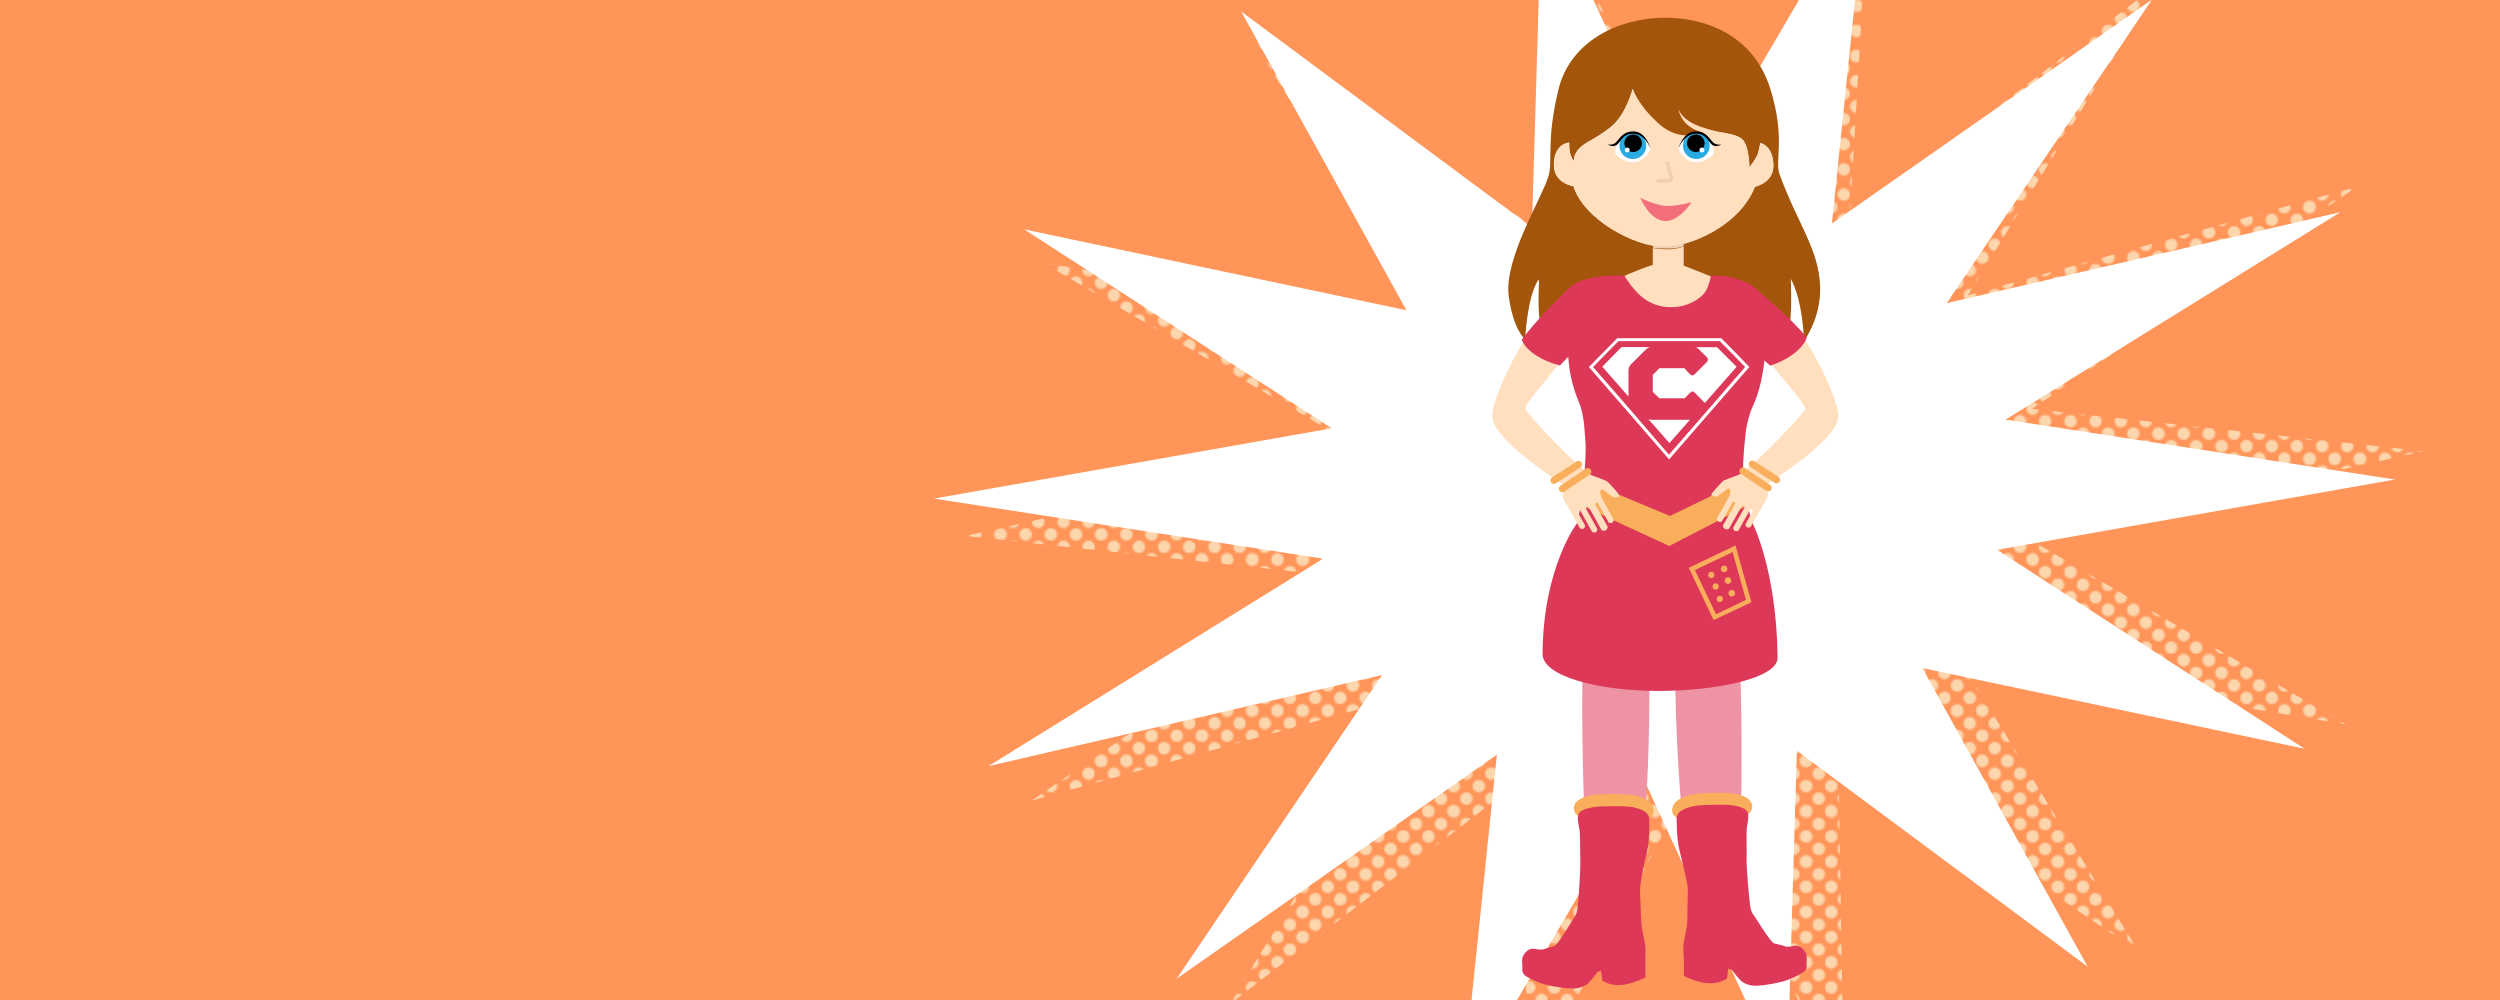 <?xml version="1.0" encoding="utf-8"?>
<!-- Generator: Adobe Illustrator 18.1.1, SVG Export Plug-In . SVG Version: 6.00 Build 0)  -->
<svg version="1.1" id="Layer_1" xmlns="http://www.w3.org/2000/svg" xmlns:xlink="http://www.w3.org/1999/xlink" x="0px" y="0px"
	 viewBox="0 0 1440 576" enable-background="new 0 0 1440 576" xml:space="preserve">
<pattern  y="576" width="28.8" height="28.8" patternUnits="userSpaceOnUse" id="SVGID_1_2" viewBox="3.6 -32.4 28.8 28.8" overflow="visible">
	<g>
		<polygon fill="none" points="3.6,-3.6 32.4,-3.6 32.4,-32.4 3.6,-32.4 		"/>
		<g>
			<polygon fill="none" points="3.6,-3.6 32.4,-3.6 32.4,-32.4 3.6,-32.4 			"/>
			<path fill="#FCD6AD" d="M32.4,0c2,0,3.6-1.6,3.6-3.6s-1.6-3.6-3.6-3.6s-3.6,1.6-3.6,3.6C28.8-1.6,30.4,0,32.4,0z"/>
			<path fill="#FCD6AD" d="M18,0c2,0,3.6-1.6,3.6-3.6S20-7.2,18-7.2s-3.6,1.6-3.6,3.6S16,0,18,0z"/>
			<path fill="#FCD6AD" d="M32.4-14.4c2,0,3.6-1.6,3.6-3.6s-1.6-3.6-3.6-3.6S28.8-20,28.8-18S30.4-14.4,32.4-14.4z"/>
			<path fill="#FCD6AD" d="M18-14.4c2,0,3.6-1.6,3.6-3.6S20-21.6,18-21.6S14.4-20,14.4-18S16-14.4,18-14.4z"/>
			<path fill="#FCD6AD" d="M10.8-7.2c2,0,3.6-1.6,3.6-3.6s-1.6-3.6-3.6-3.6s-3.6,1.6-3.6,3.6C7.2-8.8,8.8-7.2,10.8-7.2z"/>
			<path fill="#FCD6AD" d="M25.2-7.2c2,0,3.6-1.6,3.6-3.6s-1.6-3.6-3.6-3.6s-3.6,1.6-3.6,3.6S23.2-7.2,25.2-7.2z"/>
			<path fill="#FCD6AD" d="M10.8-21.6c2,0,3.6-1.6,3.6-3.6s-1.6-3.6-3.6-3.6s-3.6,1.6-3.6,3.6C7.2-23.2,8.8-21.6,10.8-21.6z"/>
			<path fill="#FCD6AD" d="M25.2-21.6c2,0,3.6-1.6,3.6-3.6s-1.6-3.6-3.6-3.6s-3.6,1.6-3.6,3.6S23.2-21.6,25.2-21.6z"/>
			<path fill="#FCD6AD" d="M3.6,0c2,0,3.6-1.6,3.6-3.6S5.6-7.2,3.6-7.2S0-5.6,0-3.6S1.6,0,3.6,0z"/>
			<path fill="#FCD6AD" d="M3.6-14.4c2,0,3.6-1.6,3.6-3.6s-1.6-3.6-3.6-3.6S0-20,0-18S1.6-14.4,3.6-14.4z"/>
			<path fill="#FCD6AD" d="M32.4-28.8c2,0,3.6-1.6,3.6-3.6S34.4-36,32.4-36s-3.6,1.6-3.6,3.6C28.8-30.4,30.4-28.8,32.4-28.8z"/>
			<path fill="#FCD6AD" d="M18-28.8c2,0,3.6-1.6,3.6-3.6S20-36,18-36s-3.6,1.6-3.6,3.6S16-28.8,18-28.8z"/>
			<path fill="#FCD6AD" d="M3.6-28.8c2,0,3.6-1.6,3.6-3.6S5.6-36,3.6-36S0-34.4,0-32.4S1.6-28.8,3.6-28.8z"/>
		</g>
	</g>
</pattern>
<rect fill="#FF9559" width="1440" height="576"/>
<g>
	<g>
		<pattern  id="SVGID_1_" xlink:href="#SVGID_1_2" patternTransform="matrix(1 0 0 1 -3.6 -543.603)">
		</pattern>
		<polygon fill="url(#SVGID_1_)" points="594.1,461.2 781.4,333.1 555.9,308.7 783,258 600.8,151.4 822.8,188 720,20.4 893,137.1 
			889.9,-58.3 979.6,115.4 1076.9,-69.2 1065.4,127.1 1243.9,-10 1133.6,170 1357.8,107.4 1170.5,235.5 1396,259.9 1168.9,310.6 
			1351.1,417.2 1129.1,380.6 1231.9,548.2 1058.9,431.4 1062,626.9 972.3,453.2 875,637.8 886.5,441.5 708,578.6 818.3,398.6 		"/>
	</g>
	<polygon fill="#FFFFFF" points="569.3,441.3 762.1,321.8 537.9,287.2 767.1,246.7 589.9,132.1 810.1,178.7 714.9,6.6 882.4,131 
		888.2,-64.4 969.9,113.2 1075.4,-66.9 1055.2,128.7 1239.6,-0.3 1121.3,174.6 1348.1,122.2 1155.2,241.7 1379.5,276.2 
		1150.3,316.7 1327.5,431.3 1107.3,384.8 1202.5,556.8 1035,432.4 1029.2,627.9 947.5,450.3 842,630.3 862.2,434.7 677.8,563.7 
		796.1,388.8 	"/>
</g>
<g>
	<g>
		<path fill="#A3550B" d="M1048.4,165.4c-0.6-21.8-12.8-36-23.4-65.1c-2.8-7.8,3.5-20.5-5.1-48.5c-10.1-33.2-39.8-41.6-60.6-41.6
			c-27.5,0-54.9,13.9-61.6,41.2c-7.2,29.7-3.2,40.7-5.7,49.8c-3.1,11.6-25.8,47.5-23,69.2c2.5,19.4,9.5,25.2,9.5,25.2
			s1-24.6,7.6-34.4c1.1-1.7-1,12.8,1,25.5c2.5,16.7,15.5,17.1,15.5,17.1s-2.5-4.9-2.6-8.2c-0.2-8.2,3.1-12.7,3.1-12.7s3,8.5,4,10.2
			c7.5,14,10.4,10.9,10.4,10.9s-3.1-13,0-13.6s81.8,1,81.8,1s3.5,9.4,1.6,13.4c-1,2.1,5-1.2,9-6.7c3.7-5.1,5.6-12.4,5.6-12.4
			s2.5,6.8,2.7,9.2c0.3,2.6-0.9,10.5-0.9,10.5s11.4-3.9,13.6-18.2c1.4-8.8,0.6-26.6,0.6-26.6c7.2,13.3,7.6,35.8,7.6,35.8
			S1048.9,183.4,1048.4,165.4z M1010.8,107.5c-9.4,23.5-38.8,34.6-52,34.6c-17.8,0-46.9-16.2-52.5-34.9c0,0-11.3-1.5-11.3-12.2
			c0-12.5,8.8-12.9,8.8-12.9c-0.3,8.1,2.8,10.6,2.8,10.6s-0.5-3.3,2.8-7c3.8-4.2,10.3-5.8,18.8-12.9c8.5-7,12.2-21.7,12.2-21.7
			s1.9,8.1,14.7,19.9c12.9,11.8,26.3,5.2,26.3,5.2s-4.4-0.4-9.1-4.1c-4.7-3.7-5.7-9.6-5.7-9.6s1.3,6.6,13.2,10.6
			c11.9,4.1,18.4,3.3,23.1,6.6c4.7,3.3,4.7,16.8,4.7,16.8s2.7-3.6,4.5-6.9c0.8-1.5,1.8-7.2,1.8-7.2s7.5,1.1,7.5,13.1
			C1021.5,105.3,1010.8,107.5,1010.8,107.5z"/>
		<path fill="#FFDFBE" d="M1014,82.5c0,0-1,5.8-1.8,7.2c-1.8,3.4-4.5,6.9-4.5,6.9s0-13.5-4.7-16.8c-4.7-3.3-11.3-2.5-23.1-6.6
			c-11.9-4.1-13.2-10.6-13.2-10.6s1,5.8,5.7,9.6c4.7,3.7,9.1,4.1,9.1,4.1s-13.5,6.6-26.3-5.2c-12.9-11.8-14.7-19.9-14.7-19.9
			s-3.8,14.7-12.2,21.7c-8.5,7-14.9,8.7-18.8,12.9c-3.3,3.7-2.8,7-2.8,7s-3.1-2.5-2.8-10.6c0,0-8.8,0.4-8.8,12.9
			c0,10.6,11.3,12.2,11.3,12.2c5.7,18.7,34.7,35,52.5,34.9c13.2,0,42.5-11,52-34.6c0,0,10.6-2.2,10.6-12
			C1021.5,83.7,1014,82.5,1014,82.5z"/>
		<g>
			<path fill="#FFFFFF" stroke="#FFFFFF" stroke-width="0.254" stroke-miterlimit="10" d="M987,88.5c0,0-5.1,5.8-11.6,4.7
				c-6.4-1.2-8.4-7.5-8.4-7.5s2.3-9.1,10-9C983.1,76.6,987,81.6,987,88.5z"/>
			<path fill="#29ABE2" stroke="#29ABE2" stroke-width="1.016" stroke-miterlimit="10" d="M977.1,91.1L977.1,91.1
				c4,0,7.2-3.2,7.2-7.2l0,0c0-4-3.2-7.2-7.2-7.2l0,0c-4,0-7.2,3.2-7.2,7.2l0,0C969.9,87.9,973.1,91.1,977.1,91.1z"/>
			<path stroke="#000000" stroke-width="0.508" stroke-miterlimit="10" d="M976.8,87.3L976.8,87.3c2.6,0,4.8-2.1,4.8-4.8l0,0
				c0-2.6-2.1-4.8-4.8-4.8l0,0c-2.6,0-4.8,2.1-4.8,4.8l0,0C972,85.1,974.2,87.3,976.8,87.3z"/>
			<path fill="#FFFFFF" d="M980.3,87.8L980.3,87.8c0.8,0,1.4-0.6,1.4-1.4l0,0c0-0.8-0.6-1.4-1.4-1.4l0,0c-0.8,0-1.4,0.6-1.4,1.4l0,0
				C979,87.1,979.5,87.8,980.3,87.8z"/>
			<g>
				<path d="M991.5,83.2c0,0-2.9,0.7-4.8-1.2c-0.4-0.4-0.8-0.9-1.3-1.5c-1.7-2.1-3.8-4.8-8.5-4.8c-5.8,0-8.2,5.1-9.7,8.4l-0.2,0.8
					l0.1-0.2c1.6-3.2,4.8-7.7,9.8-7.7c4.1,0,5.9,2.3,7.5,4.4c0.5,0.6,0.9,1.1,1.3,1.6C988,85.3,991.4,83.4,991.5,83.2"/>
			</g>
		</g>
		<g>
			<path fill="#FFFFFF" stroke="#FFFFFF" stroke-width="0.254" stroke-miterlimit="10" d="M930.5,88.5c0,0,5.1,5.8,11.6,4.7
				c6.4-1.2,8.4-7.5,8.4-7.5s-2.3-9.1-10-9C934.6,76.6,930.5,81.6,930.5,88.5z"/>
			<path fill="#29ABE2" stroke="#29ABE2" stroke-width="1.016" stroke-miterlimit="10" d="M940.5,91.1L940.5,91.1
				c-4,0-7.2-3.2-7.2-7.2l0,0c0-4,3.2-7.2,7.2-7.2l0,0c4,0,7.2,3.2,7.2,7.2l0,0C947.8,87.9,944.5,91.1,940.5,91.1z"/>
			<path stroke="#000000" stroke-width="0.508" stroke-miterlimit="10" d="M940.7,87.3L940.7,87.3c-2.6,0-4.8-2.1-4.8-4.8l0,0
				c0-2.6,2.1-4.8,4.8-4.8l0,0c2.6,0,4.8,2.1,4.8,4.8l0,0C945.5,85.1,943.4,87.3,940.7,87.3z"/>
			<path fill="#FFFFFF" d="M937.3,87.8L937.3,87.8c-0.8,0-1.4-0.6-1.4-1.4l0,0c0-0.8,0.6-1.4,1.4-1.4l0,0c0.8,0,1.4,0.6,1.4,1.4l0,0
				C938.7,87.1,938,87.8,937.3,87.8z"/>
			<g>
				<path d="M926,83.2c0,0,2.9,0.7,4.8-1.2c0.4-0.4,0.8-0.9,1.3-1.5c1.7-2.1,3.8-4.8,8.5-4.8c5.8,0,8.2,5.1,9.7,8.4l0.2,0.8
					l-0.1-0.2c-1.6-3.2-4.8-7.7-9.8-7.7c-4.1,0-5.9,2.3-7.5,4.4c-0.5,0.6-0.9,1.1-1.3,1.6C929.5,85.3,926.1,83.4,926,83.2"/>
			</g>
		</g>
	</g>
	<path fill="none" d="M962.2,191.1c-0.2,0-0.4,0-0.6,0.1C961.8,191.2,962,191.2,962.2,191.1z"/>
	<path fill="none" d="M961.4,191.2c-0.6,0-1.2,0.1-1.8,0.1C960.2,191.3,960.8,191.3,961.4,191.2z"/>
	<path fill="none" d="M966,190.3c4.1-1.2,7.9-3.4,10.9-6.9C973.9,186.5,970.3,189,966,190.3z"/>
	<path fill="none" d="M957.6,191.2C957.6,191.1,957.6,191.1,957.6,191.2C957.6,191.1,957.6,191.1,957.6,191.2z"/>
	<path fill="none" d="M956.9,191c-16.4-2.9-19.6-32.2-19.6-32.2c1.5,16.9,6.6,23.1,10.4,27.2C950.2,188.7,953.3,190.4,956.9,191z"/>
	<path fill="#ED93A4" d="M912.6,470.5c1.6-1.3,4.4-2.2,6.1-2.6c2.7-0.7,15.2-0.9,19.7-0.3c3.4,0.5,7,2.2,8.9,4.5
		c1.2-12.7,3.1-42.9,2.7-90.5c-14.3-1.5-30.4-8.3-37.8-13C910.4,400.7,911.9,450.3,912.6,470.5z"/>
	<path fill="none" stroke="#F9AE5C" stroke-width="10.155" stroke-linecap="round" stroke-miterlimit="10" d="M947.5,467
		c-0.1-0.5-0.5-1-1-1.5c-1.8-1.4-5.3-2.5-8.6-2.8c-4.6-0.4-16.2-0.3-19.2,0.2c-1.7,0.3-4.4,0.9-5.9,1.7c-0.6,0.3-1.1,0.6-1.2,1"/>
	<path fill="#ED93A4" d="M964.7,380.1c0.5,48.4,3.1,78.9,4.5,91.7c1.7-2.2,5.3-4.2,8.5-4.7c4.3-0.7,16.6-0.8,19.2-0.1
		c1.7,0.4,4.5,1.3,6,2.5c0.3-19.2,0.7-65-1.2-97.2c-6.8,2.1-13.5,2.8-16.3,2.9C982,375.2,975.4,378.4,964.7,380.1z"/>
	<path fill="#A40062" d="M961.6,191.2c-0.1,0-0.1,0-0.2,0C961.5,191.2,961.5,191.2,961.6,191.2z"/>
	<path fill="#A40062" d="M957.6,191.1c-0.2,0-0.5-0.1-0.7-0.1C957.1,191.1,957.3,191.1,957.6,191.1z"/>
	<path fill="#A40062" d="M962.2,191.1c1.4-0.2,2.6-0.4,3.8-0.8c-1,0.3-1.9,0.5-2.9,0.7C962.8,191.1,962.5,191.1,962.2,191.1z"/>
	<path fill="#A40062" d="M959.7,191.3L959.7,191.3c-0.7,0-1.4-0.1-1.9-0.1C958.3,191.2,959,191.3,959.7,191.3z"/>
	<path fill="#A40062" d="M976.9,183.4c8.3-8.3,11.9-20.3,11.9-20.3s-0.1,0-0.2-0.1c-1,2-6.6,13.6-10.2,18.5
		C978,182.2,977.5,182.9,976.9,183.4z"/>
	<path fill="#F5D6CB" stroke="#F5D6CB" stroke-width="3.046" stroke-miterlimit="10" d="M994.5,282"/>
	<path fill="#FFDFBE" d="M1011.6,283.4l2.4-2.1c43-27.1,44.4-38.3,44.7-40.2l0,0c1.9-8.5-15.7-44-26-54.5
		c-6.3-6.5-23.7-24.7-31.6-22.2l0.4,3.6c2.1,6.2,6.6,17.7,9.5,22c2.8,4.3,5.7,9.1,6,12.8c0.1,1.1,0.2,2.1,0.1,3.2
		c12.1,15.1,24.9,28.7,22.4,30.3c-1.9,3-21.3,24-32.3,32.9c-1.7,1.4-3,2.4-4.2,3.4"/>
	
		<line fill="none" stroke="#F9AE5C" stroke-width="4.062" stroke-linecap="round" stroke-miterlimit="10" x1="1009.3" y1="267.3" x2="1023.3" y2="276.4"/>
	<g>
		<path fill="#FFDFBE" d="M969.7,140.5c0.1,0,0.2,0,0.3,0l0,0l-17.9,0.8v0.2c1.6,0.2,5.2,0.7,8.7,0.7
			C965.5,142.1,969.7,140.5,969.7,140.5z"/>
		<path fill="#FFDFBE" d="M969.8,153v-11c-1,0.4-4.8,1.6-9.3,1.6h-0.1c-3.4,0-6.7-0.4-8.4-0.7v9.7c-4,1-15.8,6-16.1,6.2
			c-1.6,0.7,2.2,10.5,2.6,11.7c2.3,7.1,6.1,15.2,13.1,18.9c17.9,9.7,30.7-13.6,36.6-29C986.9,159.7,976,155.4,969.8,153z"/>
		<path fill="#EFD0B4" d="M960.5,143.2c4.5,0,8.3-0.9,9.3-1.3v-1.5c0,0-0.2,0-0.3,0c0,0-4,1.6-8.9,1.6c-3.5,0-7.4-0.4-8.4-0.7v1.5
			C954.2,143,957,143.2,960.5,143.2C960.4,143.2,960.5,143.2,960.5,143.2z"/>
	</g>
	<path fill="#FFDFBE" d="M906.8,283.9l-2.4-2.2c-43-27.4-44.4-38.8-44.7-40.7l0,0c-1.9-8.6,15.7-44.6,26-55.2
		c6.3-6.6,23.7-25.1,31.6-22.5l-0.4,3.7c-2.1,6.3-6.6,17.9-9.5,22.3s-5.7,9.3-6,12.9c-0.1,1.1-0.2,2.1-0.1,3.3
		c-12.1,15.3-24.9,29.1-22.4,30.7c1.9,3,21.3,24.3,32.3,33.3c1.7,1.4,3,2.5,4.2,3.4"/>
	
		<line fill="none" stroke="#F9AE5C" stroke-width="4.062" stroke-linecap="round" stroke-miterlimit="10" x1="909.2" y1="267.5" x2="895.1" y2="276.7"/>
	<path fill="#DD3858" d="M1012.1,166.9c-3.1-2.8-5.3-4.3-12.1-6.3c-1.3-0.4-2.9-1.9-14.6-1.9v0.7c0,0-1.3,6.7-3.9,9.7
		c-3.6,4.1-10.1,7.4-17.2,7.8c-8.5,0.5-13.9-2.5-17.3-4.9c-5.5-3.8-10.3-11.5-11.3-13.1l0.1-0.2c-0.1,0-0.2,0-0.2,0
		c0-0.1-0.1-0.1-0.1-0.1s-0.3,0-0.7,0.1c-9.2-0.1-10.7,0-18.2,1.4c-6,1.2-10.2,3.3-13.2,6.2c-2.9,3-19.9,19.3-26.9,29.5
		c3.2,7.4,13.4,12.6,22,14.7l4.8-5c1.2,17.4,6.6,26,7.4,29.7c0.9,4,1.6,4.5,2.6,20.6c0.3,4-0.9,29.9-2.7,35.2
		c-1.8,5.3-1.7,14.9-2.5,21.2c-0.9,6.1-3,29.1-3,29.1s20.3,6.1,36.9,7.5c16.7,1.4,55-1.3,61.6-2.6c6.6-1.4,9.3-5.8,9.7-7.5
		c0.5-6.1-4.4-42.7-7.4-50.6c-3.1-7.9-1.7-25.3-1.1-32c1-11.4,1.8-13.4,3.7-19.5c0.9-2.6,5.8-10.3,7.8-29l3.3,3
		c8.5-2.6,18.3-8.5,21.1-16.1C1033.2,184.8,1015.2,169.6,1012.1,166.9z"/>
	<path fill="#FFFFFF" d="M991.4,194.8h-59.9c-5.5,5.6-10.8,11-16.3,16.6c15.4,17.7,30.8,35.5,46.2,53.2
		c15.4-17.7,30.8-35.5,46.2-53.2C1002.3,205.7,996.9,200.3,991.4,194.8 M917.6,211.4c4.9-5,9.7-9.9,14.6-14.9h58.4
		c4.9,5,9.7,9.8,14.6,14.9c-14.6,16.9-29.2,33.6-43.9,50.5C946.9,245,932.3,228.2,917.6,211.4"/>
	<path fill="#FFFFFF" d="M938,213.7c0-1.9,0.5-2.9,1.8-4.2l8-8c0.8-0.8,1.6-1.3,2.4-1.6H934l-11.1,11.3l15.1,17.2c0-0.1,0-0.3,0-0.4
		V213.7z"/>
	<path fill="#FFFFFF" d="M949.4,241.4l12.2,13.8l11.8-13.4h-21.3C950.9,241.9,950.1,241.7,949.4,241.4"/>
	<path fill="#FFFFFF" d="M982.8,205.4c1.3,1.3,1.3,2.1,0,3.5l-6.3,6.3c-1.3,1.3-2.1,1.4-3.4,0l-2.9-3.1h-14.4l-3.8,3.8v9.8l3.8,3.7
		h14.6l2.7-2.8c1.4-1.4,2.1-1.5,3.4-0.1l5.5,5.6l18.3-20.8L989,200h-12.5c0.9,0.2,1.7,0.7,2.4,1.6L982.8,205.4z"/>
	<path fill="#DD3858" d="M908.7,300.9c0,0-19.8,25.2-20.2,75.7c-0.1,12.8,31.5,21.3,66.6,21.4c33,0,68.9-7.2,68.8-19.2
		c-0.6-51.1-14.7-78.1-14.7-78.1L908.7,300.9z"/>
	<polygon fill="#F9AE5C" points="911.5,291.4 961.5,314.5 1006.1,291.4 1004.2,276.7 961.9,297.2 912.8,276.7 	"/>
	<path fill="#FFDFBE" d="M914.4,272.1c0.1,0.1,0.4,0.4,0.9,0.7c0.3,0.2,0.6,0.4,0.9,0.6s0.8,0.5,1.5,0.7c3.7,1.4,6.2,2.3,7.5,2.9
		c0.7,0.3,2,1.7,4.1,4c1.9,2.1,2.9,3.4,3.2,3.9c0.3,0.6,0.2,1-0.4,1.3c-0.2,0.1-0.5,0.2-0.8,0.2c-1.1,0.2-1.7,0.2-2,0
		c-0.7-0.5-1.8-1.2-3.1-2.2c-1.4-1.1-2.3-1.8-3-2.2c-0.2-0.1-0.4-0.2-0.6-0.1c-0.6,0.3-0.9,1.1-0.8,2.2c0.1,1,0.3,1.9,0.6,2.4
		l7,12.7c0.2,0.3,0.1,0.7-0.1,1.1c-0.3,0.4-0.5,0.7-0.7,0.8c-0.3,0.2-0.7,0.2-1.2,0.2c-0.5-0.1-0.8-0.2-0.9-0.5l-6.1-11
		c-0.2-0.3-0.5-0.3-1.1-0.1c-0.5,0.3-0.7,0.6-0.5,0.8l7.1,12.7c0.2,0.3,0.1,0.7-0.1,1.2c-0.2,0.5-0.5,0.8-0.9,1
		c-0.3,0.2-0.8,0.3-1.3,0.3s-0.9-0.1-1.1-0.4l-7.3-13.1c-0.1-0.2-0.3-0.3-0.5-0.3c-0.3,0-0.5,0-0.6,0.1c-0.5,0.3-0.7,0.6-0.6,0.9
		l6.4,11.5c0.2,0.3,0.2,0.7,0,1.2s-0.4,0.8-0.8,1c-0.3,0.2-0.7,0.2-1.2,0.1s-0.9-0.3-1-0.6l-6.6-11.9c-0.2-0.3-0.5-0.3-1,0
		s-0.7,0.6-0.5,0.9l4.2,7.6c0.1,0.3,0.1,0.6-0.2,1s-0.5,0.7-0.7,0.8c-0.1,0-0.2,0.1-0.5,0.2c-0.1,0-0.4,0-0.8-0.1
		c-0.4-0.1-0.7-0.3-0.8-0.4l-9.6-17.1c-0.3-0.5-0.3-1.5-0.2-2.9c0.1-1.3,0.3-2.3,0.5-3c0.3-0.9,0.3-1.4,0.2-1.7"/>
	
		<line fill="none" stroke="#F9AE5C" stroke-width="4.062" stroke-linecap="round" stroke-miterlimit="10" x1="914.6" y1="271.6" x2="899.9" y2="281.5"/>
	<path fill="#FFDFBE" d="M1004,271.8c-0.1,0.1-0.4,0.4-0.9,0.7c-0.3,0.2-0.6,0.4-0.9,0.6c-0.3,0.2-0.8,0.4-1.5,0.7
		c-3.7,1.4-6.2,2.2-7.5,2.8c-0.7,0.3-2,1.7-4.1,4c-1.9,2.1-2.9,3.4-3.2,3.8c-0.3,0.6-0.2,1,0.4,1.3c0.2,0.1,0.5,0.2,0.8,0.2
		c1.1,0.2,1.7,0.2,2,0c0.7-0.4,1.8-1.2,3.1-2.2c1.4-1.1,2.3-1.8,3-2.2c0.2-0.1,0.4-0.2,0.6-0.1c0.6,0.3,0.9,1.1,0.8,2.2
		c-0.1,1-0.3,1.8-0.6,2.4l-7,12.5c-0.2,0.3-0.1,0.7,0.1,1.1c0.3,0.4,0.5,0.7,0.7,0.8c0.3,0.2,0.7,0.2,1.2,0.2
		c0.5-0.1,0.8-0.2,0.9-0.5l6.1-10.8c0.2-0.3,0.5-0.3,1.1-0.1c0.5,0.3,0.7,0.6,0.5,0.8l-7.1,12.5c-0.2,0.3-0.1,0.7,0.1,1.1
		c0.2,0.5,0.5,0.8,0.9,1c0.3,0.2,0.8,0.3,1.3,0.3s0.9-0.1,1.1-0.4l7.3-12.9c0.1-0.2,0.3-0.3,0.5-0.3c0.3,0,0.5,0,0.6,0.1
		c0.5,0.3,0.7,0.6,0.6,0.9l-6.4,11.3c-0.2,0.3-0.2,0.7,0,1.2s0.4,0.8,0.8,1c0.3,0.2,0.7,0.2,1.2,0.1s0.9-0.3,1-0.6l6.6-11.8
		c0.2-0.3,0.5-0.3,1,0s0.7,0.5,0.5,0.9l-4.2,7.5c-0.1,0.3-0.1,0.6,0.2,1s0.5,0.7,0.7,0.8c0.1,0,0.2,0.1,0.5,0.2c0.1,0,0.4,0,0.8-0.1
		c0.4-0.1,0.7-0.2,0.8-0.4l9.6-16.9c0.3-0.5,0.3-1.5,0.2-2.9c-0.1-1.3-0.3-2.2-0.5-3c-0.3-0.8-0.3-1.4-0.2-1.7"/>
	
		<line fill="none" stroke="#F9AE5C" stroke-width="4.062" stroke-linecap="round" stroke-miterlimit="10" x1="1003.9" y1="271.3" x2="1018.5" y2="281"/>
	<path fill="none" stroke="#EFD0B4" stroke-width="2.031" stroke-miterlimit="10" d="M960.1,92.9c2.2,9,4.7,11.3,0,11.3
		s-5.9,0-5.9,0"/>
	<g>
		<path fill="#F9AE5C" stroke="#F9AE5C" stroke-width="1.016" stroke-miterlimit="10" d="M1008.2,346.6l-20.9,9.9l-13.9-29.2
			l25.9-12.4L1008.2,346.6z M988.2,354.5l18.1-8.7l-8-28.5l-22.7,10.8L988.2,354.5z"/>
	</g>
	<circle fill="#F9AE5C" stroke="#F9AE5C" stroke-width="1.016" stroke-miterlimit="10" cx="985.7" cy="331.2" r="1.3"/>
	<circle fill="#F9AE5C" stroke="#F9AE5C" stroke-width="1.016" stroke-miterlimit="10" cx="988.2" cy="337.8" r="1.3"/>
	<circle fill="#F9AE5C" stroke="#F9AE5C" stroke-width="1.016" stroke-miterlimit="10" cx="990.6" cy="345" r="1.3"/>
	<circle fill="#F9AE5C" stroke="#F9AE5C" stroke-width="1.016" stroke-miterlimit="10" cx="993.1" cy="327.7" r="1.4"/>
	<circle fill="#F9AE5C" stroke="#F9AE5C" stroke-width="1.016" stroke-miterlimit="10" cx="995.3" cy="334.4" r="1.4"/>
	<circle fill="#F9AE5C" stroke="#F9AE5C" stroke-width="1.016" stroke-miterlimit="10" cx="997.5" cy="341.7" r="1.4"/>
	<path fill="#DD3858" stroke="#DD3858" stroke-width="5.077" stroke-miterlimit="10" d="M946.3,489.5c1.6-6.9,1.1-18.1,1.1-18.1
		c-0.1-0.5-0.5-1-1-1.5c-1.8-1.4-5.3-2.5-8.6-2.8c-4.4-0.4-16.6-0.2-19.2,0.2c-1.7,0.3-4.4,0.9-5.9,1.7c-0.6,0.3-1.1,0.6-1.2,1
		c-0.4,1.3,0.3,5,0.8,7.5s0.3,13.8,0.5,18s-1,23.3-1.6,27.9s-2.1,6-3,7.5s-6.5,10.7-8.7,13.5c-2.1,2.7-2.8,2.7-3.6,3
		s-4.9,1.3-6.2,1.8s-4.3,0.3-6.1-0.2c-1.9-0.5-3.7,1.9-4.2,3.1c-0.4,1.2,0.2,5.4,0,6c-0.2,0.8,0.1,1.4,0.6,1.8
		c0.5,0.4,4.3,2.7,8.9,4.2c4.6,1.5,12.2,2.6,15.9,2.7c3.6,0.2,5.5-0.6,7.2-1.5c1.8-0.9,4.9-5.4,5.9-6.7c1.2-1.5,3.5-2,4.7-2
		c2.1-0.1,2,1.3,2,1.3s0.2,2.7,0.7,5.4c7.7,3.9,16.8-0.6,19.9-1.9c-0.3-8.9,0.4-14.3-0.1-17c-1-4.8-2-10.3-2-10.3s-0.5-5.4-0.5-7.9
		c0.1-2.5-0.7-11.9-0.4-15C942.2,507.8,945,495.1,946.3,489.5z"/>
	<path fill="none" stroke="#F9AE5C" stroke-width="10.155" stroke-linecap="round" stroke-miterlimit="10" d="M1004.2,464.6
		c-0.1-0.3-0.6-0.7-1.2-1c-1.6-0.8-4.4-1.4-6-1.6c-2.6-0.4-14.8-0.3-19.2,0.2c-3.3,0.4-6.8,1.6-8.6,2.9c-0.6,0.5-0.9,1-1,1.5"/>
	<path fill="#DD3858" stroke="#DD3858" stroke-width="5.077" stroke-miterlimit="10" d="M1038,550.4c-0.5-1.2-2.3-3.6-4.2-3.1
		c-1.9,0.5-4.9,0.8-6.1,0.3s-5.4-1.5-6.2-1.7s-1.5-0.3-3.7-2.9c-2.2-2.6-8-11.8-9-13.3s-2.5-2.9-3.2-7.5s-2.3-23.7-2.1-27.8
		c0.2-4.2-0.3-15.5,0.2-18c0.4-2.5,1.1-6.3,0.6-7.5c-0.1-0.3-0.6-0.7-1.2-1c-1.6-0.8-4.4-1.4-6-1.6c-2.6-0.4-14.8-0.3-19.2,0.2
		c-3.3,0.4-6.8,1.6-8.6,2.9c-0.6,0.5-0.9,1-1,1.5c0,0-0.2,11.3,1.5,18.1c1.4,5.7,4.5,18.3,4.8,21.3c0.3,3.1-0.2,12.5-0.1,15
		c0.1,2.5-0.3,7.9-0.3,7.9s-0.9,5.6-1.9,10.3c-0.5,2.6,0.4,8,0.2,17c3.1,1.4,12.3,5.7,19.9,1.6c0.4-2.5,0.5-5.4,0.5-5.4
		s-0.1-1.3,2-1.3c1.2,0,3.6,0.5,4.8,1.9c1.1,1.4,4.3,5.8,6,6.6c1.8,0.9,3.6,1.6,7.2,1.3c3.6-0.2,11.3-1.5,15.8-3.1s8.3-4,8.8-4.4
		s0.8-1,0.6-1.8C1037.8,555.8,1038.4,551.6,1038,550.4z"/>
	<g>
		<path fill="#F26E7B" d="M974.4,116.4c0,0-7.4,11.6-15.8,10.9c-8.6-0.7-13.8-13.3-13.8-13.3s8.1,4,14.5,4.6
			C965.3,119,974.4,116.4,974.4,116.4z"/>
	</g>
</g>
</svg>
